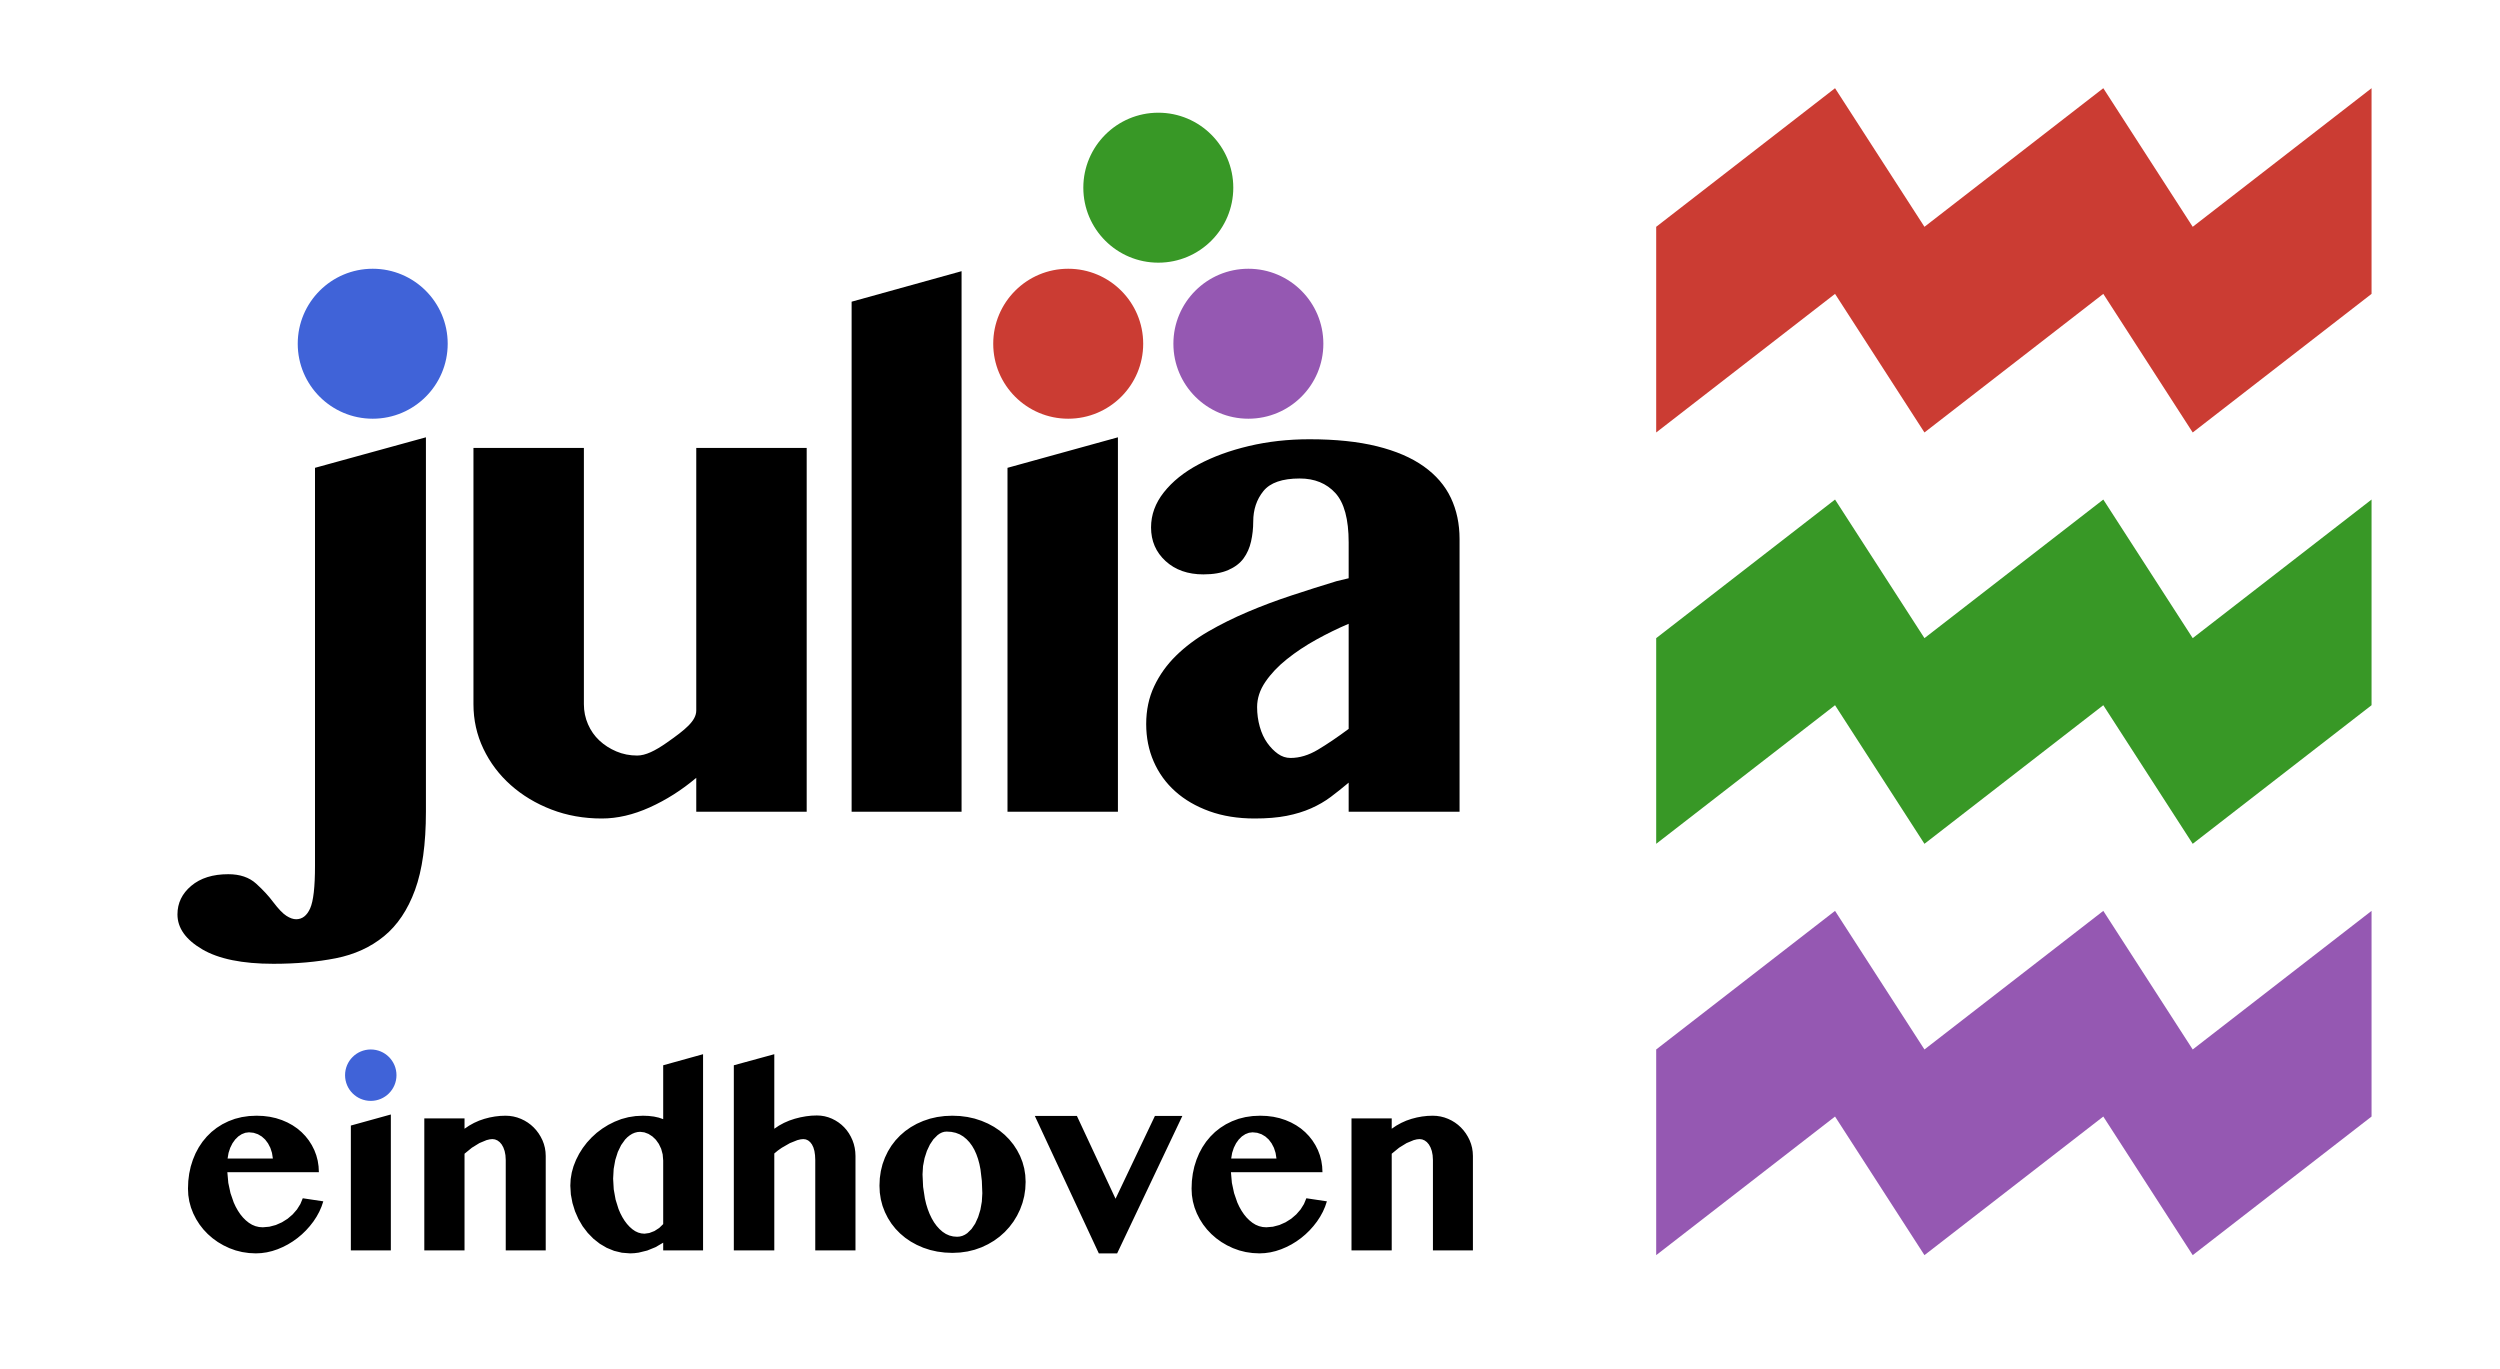 <?xml version="1.0" encoding="UTF-8"?>
<svg xmlns="http://www.w3.org/2000/svg" xmlns:xlink="http://www.w3.org/1999/xlink" width="1094pt" height="599pt" viewBox="0 0 1094 599" version="1.1">
<g id="surface108">
<path style=" stroke:none;fill-rule:nonzero;fill:rgb(79.6%,23.5%,20%);fill-opacity:1;" d="M 724.75 189.25 L 724.75 99.25 L 803.012 38.598 L 842.141 99.25 L 920.402 38.598 L 959.531 99.25 L 1037.793 38.598 L 1037.793 128.598 L 959.531 189.25 L 920.402 128.598 L 842.141 189.25 L 803.012 128.598 Z M 724.75 189.25 "/>
<path style=" stroke:none;fill-rule:nonzero;fill:rgb(22%,59.6%,14.9%);fill-opacity:1;" d="M 724.75 369.25 L 724.75 279.25 L 803.012 218.598 L 842.141 279.25 L 920.402 218.598 L 959.531 279.25 L 1037.793 218.598 L 1037.793 308.598 L 959.531 369.25 L 920.402 308.598 L 842.141 369.25 L 803.012 308.598 Z M 724.75 369.25 "/>
<path style=" stroke:none;fill-rule:nonzero;fill:rgb(58.4%,34.5%,69.8%);fill-opacity:1;" d="M 724.75 549.25 L 724.75 459.25 L 803.012 398.598 L 842.141 459.25 L 920.402 398.598 L 959.531 459.25 L 1037.793 398.598 L 1037.793 488.598 L 959.531 549.25 L 920.402 488.598 L 842.141 549.25 L 803.012 488.598 Z M 724.75 549.25 "/>
<path style=" stroke:none;fill-rule:nonzero;fill:rgb(0%,0%,0%);fill-opacity:1;" d="M 111.977 548.477 L 108.926 548.324 L 105.977 547.898 L 103.125 547.184 L 100.375 546.188 L 97.75 544.941 L 95.305 543.504 L 93.027 541.859 L 90.926 540.023 L 89.012 538.004 L 87.316 535.828 L 85.836 533.496 L 84.574 531.008 L 83.559 528.395 L 82.836 525.723 L 82.398 522.973 L 82.262 520.16 L 82.391 516.805 L 82.797 513.574 L 83.469 510.465 L 84.414 507.484 L 85.594 504.66 L 87.004 502.035 L 88.637 499.598 L 90.496 497.363 L 92.555 495.336 L 94.824 493.547 L 97.289 491.984 L 99.969 490.66 L 102.812 489.594 L 105.82 488.84 L 108.98 488.383 L 112.301 488.238 L 115.246 488.355 L 118.074 488.711 L 120.773 489.309 L 123.359 490.148 L 125.781 491.191 L 128.023 492.422 L 130.086 493.828 L 131.973 495.426 L 133.656 497.172 L 135.152 499.07 L 136.445 501.105 L 137.547 503.285 L 138.41 505.57 L 139.035 507.945 L 139.406 510.398 L 139.539 512.945 L 99.488 512.945 L 99.902 517.629 L 100.859 522.098 L 102.273 526.199 L 103.137 528.059 L 104.113 529.797 L 105.172 531.375 L 106.328 532.789 L 107.57 534.023 L 108.906 535.098 L 110.312 535.957 L 111.793 536.57 L 113.352 536.938 L 114.992 537.062 L 117.863 536.812 L 120.695 536.066 L 123.379 534.879 L 125.863 533.32 L 128.066 531.43 L 129.957 529.258 L 131.445 526.879 L 132.488 524.359 L 141.477 525.703 L 140.695 528.012 L 139.715 530.254 L 138.527 532.426 L 137.141 534.535 L 135.582 536.539 L 133.902 538.418 L 132.098 540.16 L 130.172 541.773 L 128.133 543.238 L 126.004 544.547 L 123.785 545.688 L 121.477 546.672 L 119.113 547.457 L 116.742 548.02 L 114.359 548.355 Z M 119.406 506.969 L 119.02 504.508 L 118.301 502.289 L 117.285 500.336 L 116.039 498.68 L 114.555 497.34 L 112.863 496.34 L 110.98 495.711 L 108.961 495.504 L 107.355 495.703 L 105.785 496.312 L 104.285 497.293 L 102.93 498.625 L 101.734 500.289 L 100.75 502.262 L 100.012 504.5 L 99.594 506.969 Z M 153.535 492.543 L 171.031 487.699 L 171.031 547.184 L 153.535 547.184 Z M 152.781 470.957 L 152.961 469.234 L 153.508 467.621 L 154.375 466.16 L 155.527 464.902 L 156.922 463.867 L 158.543 463.07 L 160.312 462.566 L 162.203 462.398 L 164.082 462.566 L 165.863 463.07 L 167.473 463.867 L 168.879 464.902 L 170.031 466.16 L 170.926 467.621 L 171.488 469.234 L 171.68 470.957 L 171.488 472.68 L 170.926 474.297 L 170.031 475.746 L 168.879 476.988 L 167.473 478.004 L 165.863 478.789 L 164.082 479.289 L 162.203 479.461 L 160.312 479.289 L 158.543 478.789 L 156.922 478.004 L 155.527 476.988 L 154.375 475.746 L 153.508 474.297 L 152.961 472.68 Z M 221.312 507.617 L 221.184 505.531 L 220.828 503.688 L 220.258 502.105 L 219.535 500.809 L 218.66 499.789 L 217.676 499.059 L 216.605 498.613 L 215.496 498.465 L 214.273 498.578 L 212.887 498.922 L 209.789 500.215 L 206.508 502.234 L 203.277 504.871 L 203.277 547.184 L 185.676 547.184 L 185.676 489.422 L 203.277 489.422 L 203.277 493.941 L 205.328 492.555 L 207.461 491.375 L 209.664 490.391 L 211.945 489.609 L 214.254 489.008 L 216.574 488.578 L 218.883 488.32 L 221.203 488.238 L 222.953 488.32 L 224.664 488.578 L 226.332 489.008 L 227.961 489.609 L 229.508 490.355 L 230.957 491.234 L 232.305 492.238 L 233.559 493.379 L 234.688 494.625 L 235.707 495.977 L 236.598 497.426 L 237.379 498.977 L 237.996 500.605 L 238.445 502.293 L 238.711 504.035 L 238.809 505.84 L 238.809 547.184 L 221.312 547.184 Z M 290.215 543.793 L 286.871 545.754 L 283.215 547.238 L 279.43 548.16 L 277.566 548.391 L 275.734 548.477 L 272.148 548.195 L 268.734 547.371 L 265.504 546.047 L 262.492 544.277 L 259.707 542.09 L 257.188 539.512 L 254.969 536.609 L 253.125 533.457 L 251.633 530.062 L 250.516 526.457 L 249.805 522.703 L 249.574 518.867 L 249.723 515.977 L 250.195 513.133 L 250.977 510.324 L 252.074 507.562 L 253.434 504.887 L 255.023 502.367 L 256.836 499.988 L 258.883 497.766 L 261.121 495.715 L 263.555 493.883 L 266.168 492.254 L 268.977 490.848 L 271.914 489.699 L 274.965 488.887 L 278.121 488.395 L 281.387 488.238 L 283.844 488.332 L 286.18 488.613 L 288.312 489.082 L 290.215 489.742 L 290.215 466.164 L 307.66 461.32 L 307.66 547.184 L 290.215 547.184 Z M 290.215 507.832 L 289.988 505.152 L 289.328 502.719 L 288.301 500.57 L 287.012 498.762 L 285.488 497.301 L 283.781 496.203 L 281.969 495.52 L 280.148 495.289 L 278.949 495.383 L 277.789 495.672 L 276.66 496.152 L 275.574 496.824 L 274.523 497.664 L 273.551 498.656 L 271.805 501.102 L 270.355 504.102 L 269.246 507.617 L 268.539 511.543 L 268.305 515.801 L 268.574 520.48 L 269.383 524.953 L 270.66 529.047 L 271.449 530.898 L 272.344 532.625 L 273.316 534.191 L 274.371 535.598 L 275.496 536.828 L 276.703 537.898 L 277.957 538.758 L 279.27 539.371 L 280.629 539.738 L 282.035 539.863 L 284.133 539.566 L 286.367 538.707 L 288.469 537.359 L 290.215 535.664 Z M 356.758 507.617 L 356.66 505.516 L 356.391 503.68 L 355.934 502.109 L 355.305 500.809 L 354.516 499.781 L 353.629 499.051 L 352.633 498.609 L 351.535 498.465 L 350.336 498.578 L 348.922 498.922 L 345.641 500.242 L 342.113 502.262 L 340.402 503.461 L 338.832 504.762 L 338.832 547.184 L 321.121 547.184 L 321.121 466.164 L 338.832 461.32 L 338.832 493.941 L 340.898 492.555 L 343.09 491.363 L 345.395 490.363 L 347.82 489.555 L 350.273 488.93 L 352.699 488.488 L 355.094 488.215 L 357.457 488.129 L 359.176 488.215 L 360.852 488.48 L 362.469 488.918 L 364.051 489.531 L 365.543 490.293 L 366.941 491.18 L 368.234 492.188 L 369.434 493.324 L 370.512 494.57 L 371.473 495.926 L 372.312 497.383 L 373.039 498.949 L 373.613 500.59 L 374.023 502.289 L 374.27 504.035 L 374.359 505.84 L 374.359 547.184 L 356.758 547.184 Z M 416.781 548.262 L 413.395 548.113 L 410.141 547.691 L 407.016 546.984 L 404.023 546 L 401.184 544.758 L 398.555 543.312 L 396.121 541.648 L 393.902 539.781 L 391.887 537.715 L 390.105 535.469 L 388.559 533.043 L 387.254 530.441 L 386.199 527.695 L 385.453 524.855 L 385 521.906 L 384.859 518.867 L 385 515.59 L 385.453 512.453 L 386.199 509.441 L 387.254 506.566 L 388.559 503.848 L 390.105 501.332 L 391.887 499.008 L 393.902 496.879 L 396.121 494.953 L 398.547 493.258 L 401.168 491.777 L 403.996 490.527 L 406.977 489.523 L 410.094 488.809 L 413.344 488.379 L 416.727 488.238 L 420.105 488.371 L 423.363 488.793 L 426.496 489.488 L 429.512 490.473 L 432.355 491.691 L 435 493.129 L 437.441 494.77 L 439.684 496.633 L 441.703 498.684 L 443.496 500.898 L 445.055 503.285 L 446.387 505.84 L 447.441 508.527 L 448.203 511.316 L 448.66 514.207 L 448.812 517.199 L 448.66 520.352 L 448.203 523.414 L 447.441 526.379 L 446.387 529.258 L 445.055 531.996 L 443.496 534.555 L 441.703 536.934 L 439.684 539.137 L 437.441 541.137 L 435.008 542.918 L 432.367 544.473 L 429.539 545.812 L 426.535 546.879 L 423.41 547.645 L 420.156 548.102 Z M 418.828 541.207 L 420.008 541.105 L 421.145 540.812 L 422.227 540.324 L 423.266 539.648 L 425.141 537.816 L 426.738 535.449 L 428.031 532.605 L 429.027 529.363 L 429.652 525.836 L 429.863 522.152 L 429.656 516.766 L 429.055 511.707 L 428.582 509.332 L 427.98 507.121 L 427.246 505.055 L 426.387 503.148 L 425.379 501.414 L 424.242 499.867 L 422.961 498.508 L 421.543 497.336 L 419.961 496.391 L 418.223 495.719 L 416.312 495.312 L 414.25 495.18 L 413.23 495.273 L 412.234 495.562 L 411.25 496.043 L 410.293 496.715 L 408.492 498.512 L 406.93 500.836 L 405.617 503.621 L 404.586 506.809 L 403.918 510.277 L 403.699 513.914 L 403.949 519.352 L 404.723 524.465 L 405.285 526.863 L 405.977 529.105 L 406.785 531.195 L 407.711 533.133 L 408.738 534.891 L 409.879 536.461 L 411.121 537.836 L 412.473 539.027 L 413.914 539.977 L 415.461 540.66 L 417.094 541.066 Z M 471.258 488.344 L 488.16 524.574 L 505.387 488.344 L 517.395 488.344 L 488.863 548.477 L 480.84 548.477 L 452.848 488.344 Z M 551.148 548.477 L 548.098 548.324 L 545.148 547.898 L 542.297 547.184 L 539.547 546.188 L 536.922 544.941 L 534.477 543.504 L 532.199 541.859 L 530.098 540.023 L 528.184 538.004 L 526.488 535.828 L 525.008 533.496 L 523.746 531.008 L 522.73 528.395 L 522.008 525.723 L 521.57 522.973 L 521.434 520.16 L 521.562 516.805 L 521.969 513.574 L 522.641 510.465 L 523.586 507.484 L 524.766 504.66 L 526.176 502.035 L 527.809 499.598 L 529.668 497.363 L 531.727 495.336 L 533.996 493.547 L 536.461 491.984 L 539.141 490.66 L 541.984 489.594 L 544.992 488.84 L 548.152 488.383 L 551.473 488.238 L 554.418 488.355 L 557.246 488.711 L 559.945 489.309 L 562.531 490.148 L 564.953 491.191 L 567.195 492.422 L 569.258 493.828 L 571.145 495.426 L 572.828 497.172 L 574.324 499.07 L 575.617 501.105 L 576.719 503.285 L 577.582 505.57 L 578.207 507.945 L 578.578 510.398 L 578.711 512.945 L 538.66 512.945 L 539.074 517.629 L 540.031 522.098 L 541.445 526.199 L 542.309 528.059 L 543.285 529.797 L 544.344 531.375 L 545.5 532.789 L 546.742 534.023 L 548.078 535.098 L 549.484 535.957 L 550.965 536.57 L 552.523 536.938 L 554.164 537.062 L 557.035 536.812 L 559.867 536.066 L 562.551 534.879 L 565.035 533.32 L 567.238 531.43 L 569.129 529.258 L 570.617 526.879 L 571.66 524.359 L 580.648 525.703 L 579.867 528.012 L 578.887 530.254 L 577.699 532.426 L 576.312 534.535 L 574.754 536.539 L 573.074 538.418 L 571.27 540.16 L 569.344 541.773 L 567.305 543.238 L 565.176 544.547 L 562.957 545.688 L 560.648 546.672 L 558.285 547.457 L 555.914 548.02 L 553.531 548.355 Z M 558.578 506.969 L 558.191 504.508 L 557.473 502.289 L 556.457 500.336 L 555.211 498.68 L 553.727 497.34 L 552.035 496.34 L 550.152 495.711 L 548.133 495.504 L 546.527 495.703 L 544.957 496.312 L 543.457 497.293 L 542.102 498.625 L 540.906 500.289 L 539.922 502.262 L 539.184 504.5 L 538.766 506.969 Z M 627.051 507.617 L 626.922 505.531 L 626.566 503.688 L 625.996 502.105 L 625.273 500.809 L 624.398 499.789 L 623.414 499.059 L 622.344 498.613 L 621.234 498.465 L 620.012 498.578 L 618.625 498.922 L 615.527 500.215 L 612.246 502.234 L 609.016 504.871 L 609.016 547.184 L 591.414 547.184 L 591.414 489.422 L 609.016 489.422 L 609.016 493.941 L 611.066 492.555 L 613.199 491.375 L 615.402 490.391 L 617.684 489.609 L 619.992 489.008 L 622.312 488.578 L 624.621 488.32 L 626.941 488.238 L 628.691 488.32 L 630.402 488.578 L 632.07 489.008 L 633.699 489.609 L 635.246 490.355 L 636.695 491.234 L 638.043 492.238 L 639.297 493.379 L 640.426 494.625 L 641.445 495.977 L 642.336 497.426 L 643.117 498.977 L 643.734 500.605 L 644.184 502.293 L 644.449 504.035 L 644.547 505.84 L 644.547 547.184 L 627.051 547.184 Z M 651.277 547.184 Z "/>
<path style=" stroke:none;fill-rule:nonzero;fill:rgb(25.1%,38.8%,84.7%);fill-opacity:1;" d="M 173.5 470.5 C 173.5 476.715 168.465 481.75 162.25 481.75 C 156.035 481.75 151 476.715 151 470.5 C 151 464.285 156.035 459.25 162.25 459.25 C 168.465 459.25 173.5 464.285 173.5 470.5 "/>
<path style=" stroke:none;fill-rule:nonzero;fill:rgb(0%,0%,0%);fill-opacity:1;" d="M 186.383 355.211 C 186.383 369.34 184.793 380.75 181.617 389.438 C 178.438 398.133 173.918 404.875 168.051 409.68 C 162.191 414.484 155.16 417.703 146.965 419.328 C 138.77 420.945 129.648 421.758 119.625 421.758 C 106.051 421.758 95.664 419.641 88.465 415.402 C 81.258 411.16 77.656 406.078 77.656 400.137 C 77.656 395.195 79.664 391.027 83.691 387.637 C 87.719 384.242 93.125 382.551 99.906 382.551 C 104.996 382.551 109.062 383.93 112.094 386.684 C 115.133 389.438 117.645 392.16 119.625 394.844 C 121.879 397.809 123.789 399.785 125.344 400.773 C 126.895 401.766 128.309 402.262 129.586 402.262 C 132.266 402.262 134.316 400.672 135.73 397.492 C 137.141 394.316 137.844 388.133 137.844 378.949 L 137.844 204.719 L 186.383 191.367 Z M 255.508 196.027 L 255.508 308.152 C 255.508 311.266 256.109 314.195 257.312 316.949 C 258.512 319.703 260.176 322.078 262.293 324.055 C 264.414 326.031 266.883 327.621 269.711 328.82 C 272.539 330.023 275.578 330.625 278.828 330.625 C 282.5 330.625 286.672 328.566 291.758 325.008 C 299.805 319.367 304.684 315.492 304.684 310.906 C 304.684 309.809 304.684 196.027 304.684 196.027 L 353.008 196.027 L 353.008 355.211 L 304.684 355.211 L 304.684 340.371 C 298.328 345.742 291.543 350.047 284.336 353.301 C 277.129 356.551 270.137 358.176 263.352 358.176 C 255.445 358.176 248.09 356.867 241.309 354.25 C 234.523 351.637 228.594 348.07 223.508 343.551 C 218.418 339.031 214.43 333.73 211.527 327.648 C 208.633 321.578 207.184 315.074 207.184 308.152 L 207.184 196.027 Z M 420.781 355.211 L 372.668 355.211 L 372.668 132.02 L 420.781 118.668 Z M 440.879 204.719 L 489.203 191.367 L 489.203 355.211 L 440.879 355.211 Z M 590.176 272.969 C 585.508 274.953 580.809 277.246 576.074 279.859 C 571.344 282.473 567.031 285.336 563.148 288.445 C 559.258 291.547 556.117 294.875 553.715 298.406 C 551.312 301.934 550.109 305.609 550.109 309.426 C 550.109 312.395 550.5 315.258 551.277 318.012 C 552.051 320.766 553.152 323.133 554.562 325.109 C 555.977 327.086 557.531 328.676 559.23 329.875 C 560.922 331.078 562.762 331.68 564.738 331.68 C 568.691 331.68 572.684 330.477 576.711 328.074 C 580.742 325.672 585.223 322.641 590.176 318.965 Z M 638.703 355.211 L 590.176 355.211 L 590.176 342.488 C 587.488 344.75 584.871 346.84 582.332 348.742 C 579.789 350.648 576.926 352.312 573.746 353.723 C 570.566 355.137 567 356.23 563.039 357.012 C 559.082 357.789 554.418 358.176 549.055 358.176 C 541.703 358.176 535.098 357.117 529.238 355 C 523.371 352.875 518.391 349.98 514.297 346.305 C 510.195 342.637 507.051 338.285 504.863 333.266 C 502.672 328.258 501.574 322.781 501.574 316.848 C 501.574 310.766 502.738 305.258 505.074 300.309 C 507.402 295.363 510.582 290.918 514.609 286.957 C 518.641 283 523.336 279.473 528.703 276.359 C 534.07 273.254 539.836 270.391 545.98 267.773 C 552.125 265.16 558.52 262.766 565.164 260.574 C 571.797 258.383 578.375 256.297 584.871 254.32 L 590.176 253.047 L 590.176 237.363 C 590.176 227.191 588.227 219.984 584.344 215.742 C 580.457 211.504 575.262 209.387 568.766 209.387 C 561.133 209.387 555.832 211.223 552.867 214.895 C 549.898 218.57 548.414 223.016 548.414 228.246 C 548.414 231.211 548.098 234.113 547.461 236.938 C 546.828 239.766 545.73 242.234 544.18 244.359 C 542.625 246.477 540.398 248.176 537.5 249.441 C 534.605 250.715 530.965 251.352 526.586 251.352 C 519.805 251.352 514.297 249.406 510.055 245.523 C 505.812 241.633 503.699 236.727 503.699 230.789 C 503.699 225.281 505.566 220.16 509.309 215.43 C 513.059 210.688 518.105 206.625 524.469 203.242 C 530.828 199.844 538.172 197.16 546.508 195.184 C 554.844 193.207 563.676 192.219 573 192.219 C 584.445 192.219 594.305 193.242 602.574 195.285 C 610.836 197.336 617.656 200.266 623.023 204.082 C 628.391 207.898 632.348 212.492 634.891 217.859 C 637.438 223.227 638.703 229.242 638.703 235.879 Z M 638.703 355.211 "/>
<path style=" stroke:none;fill-rule:nonzero;fill:rgb(25.1%,38.8%,84.7%);fill-opacity:1;" d="M 195.914 150.418 C 195.914 168.547 181.219 183.23 163.102 183.23 C 144.98 183.23 130.289 168.547 130.289 150.418 C 130.289 132.297 144.98 117.605 163.102 117.605 C 181.219 117.605 195.914 132.297 195.914 150.418 "/>
<path style=" stroke:none;fill-rule:nonzero;fill:rgb(22%,59.6%,14.9%);fill-opacity:1;" d="M 539.688 82.133 C 539.688 100.254 524.996 114.945 506.875 114.945 C 488.75 114.945 474.062 100.254 474.062 82.133 C 474.062 64.016 488.75 49.32 506.875 49.32 C 524.996 49.32 539.688 64.016 539.688 82.133 "/>
<path style=" stroke:none;fill-rule:nonzero;fill:rgb(58.4%,34.5%,69.8%);fill-opacity:1;" d="M 579.102 150.418 C 579.102 168.547 564.406 183.23 546.289 183.23 C 528.168 183.23 513.477 168.547 513.477 150.418 C 513.477 132.297 528.168 117.605 546.289 117.605 C 564.406 117.605 579.102 132.297 579.102 150.418 "/>
<path style=" stroke:none;fill-rule:nonzero;fill:rgb(79.6%,23.5%,20%);fill-opacity:1;" d="M 500.262 150.418 C 500.262 168.547 485.57 183.23 467.449 183.23 C 449.324 183.23 434.637 168.547 434.637 150.418 C 434.637 132.297 449.324 117.605 467.449 117.605 C 485.57 117.605 500.262 132.297 500.262 150.418 "/>
</g>
</svg>
